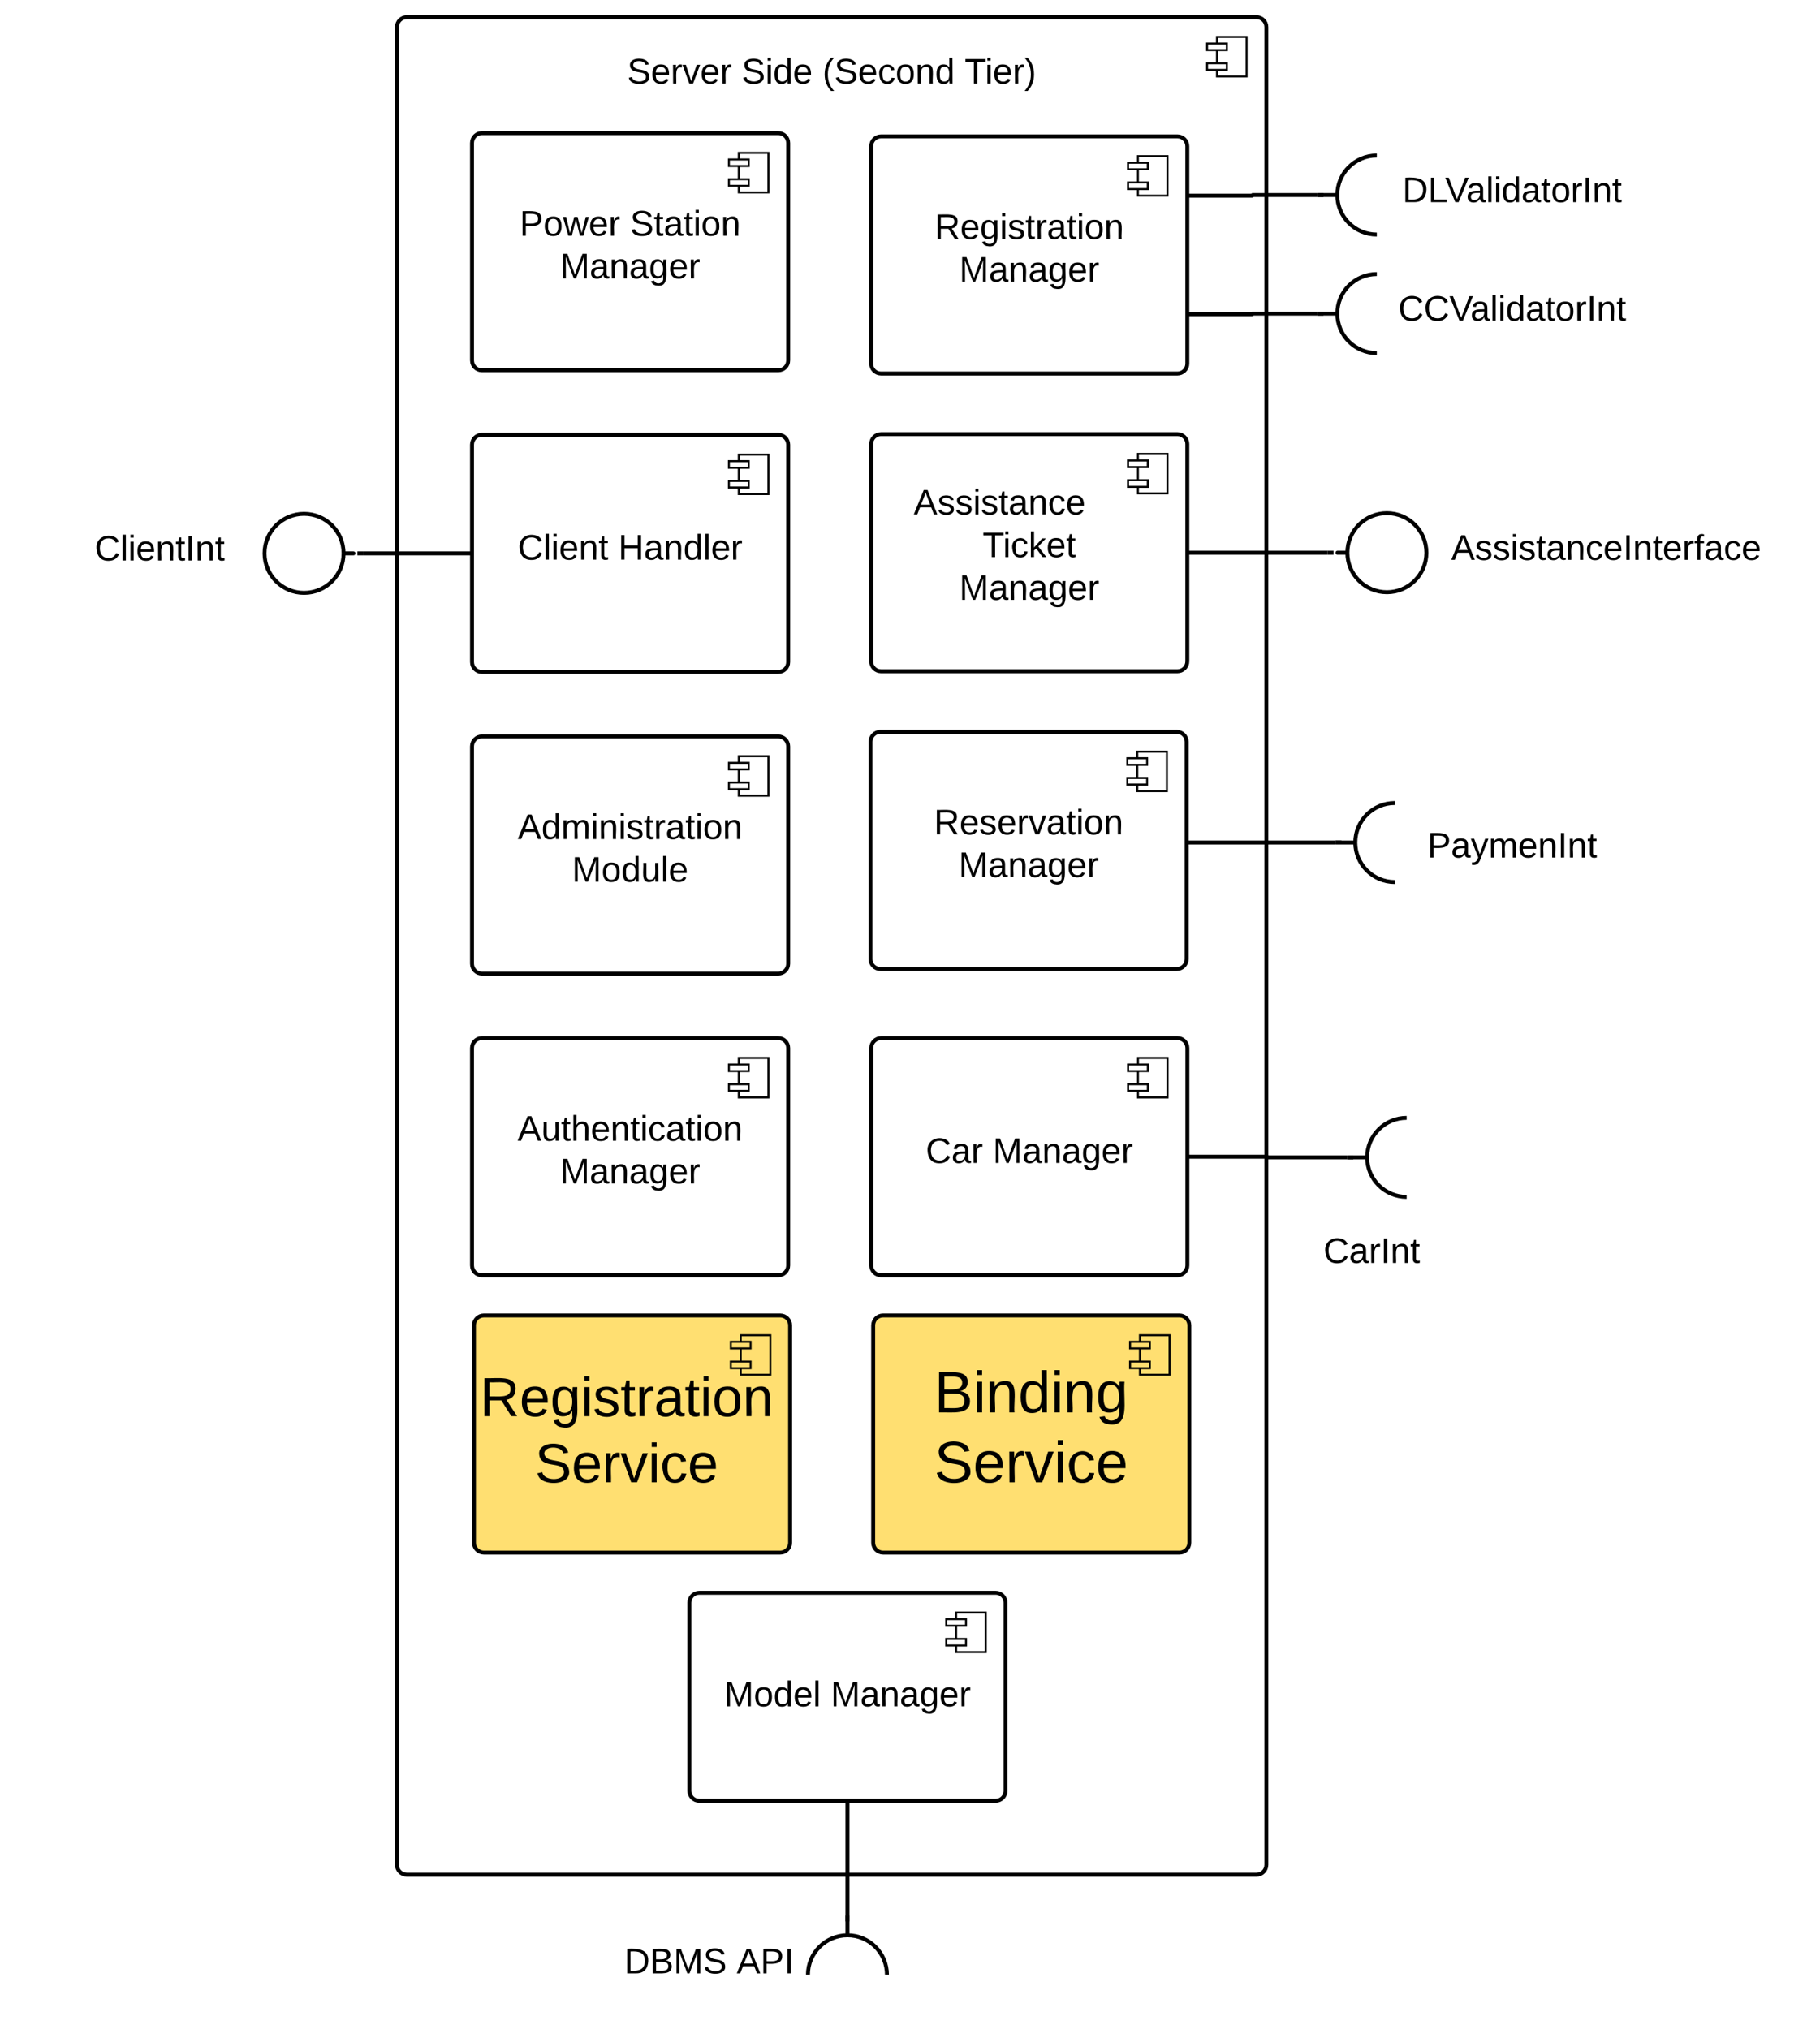 <?xml version="1.0" encoding="UTF-8" standalone="no"?>
<svg
   xmlns:dc="http://purl.org/dc/elements/1.1/"
   xmlns:cc="http://creativecommons.org/ns#"
   xmlns:rdf="http://www.w3.org/1999/02/22-rdf-syntax-ns#"
   xmlns:svg="http://www.w3.org/2000/svg"
   xmlns="http://www.w3.org/2000/svg"
   xmlns:xlink="http://www.w3.org/1999/xlink"
   xmlns:sodipodi="http://sodipodi.sourceforge.net/DTD/sodipodi-0.dtd"
   xmlns:inkscape="http://www.inkscape.org/namespaces/inkscape"
   width="921.057"
   height="1026.943"
   id="svg2"
   version="1.1"
   inkscape:version="0.91 r13725"
   sodipodi:docname="component lvl 2 - Page 1.svg">
  <rect width="100%" height="100%" fill="#808080" stroke="none"/>
  <defs
     id="defs812" />
  <sodipodi:namedview
     pagecolor="#ffffff"
     bordercolor="#666666"
     borderopacity="1"
     objecttolerance="10"
     gridtolerance="10"
     guidetolerance="10"
     inkscape:pageopacity="0"
     inkscape:pageshadow="2"
     inkscape:window-width="1920"
     inkscape:window-height="1025"
     id="namedview810"
     showgrid="false"
     fit-margin-top="0"
     fit-margin-left="0"
     fit-margin-right="0"
     fit-margin-bottom="0"
     inkscape:zoom="0.4488057"
     inkscape:cx="-36.170134"
     inkscape:cy="393.70036"
     inkscape:window-x="0"
     inkscape:window-y="27"
     inkscape:window-maximized="1"
     inkscape:current-layer="g4" />
  <g
     transform="translate(-216.129,-71.3)"
     id="g4">
    <path
       d="m 216.129,71.3 921.057,0 0,1026.943 -921.057,0 z"
       id="path6"
       inkscape:connector-curvature="0"
       style="fill:#ffffff" />
    <path
       d="m 422,80 c -2.76,0 -5,2.24 -5,5 l 0,930 c 0,2.76 2.24,5 5,5 l 430,0 c 2.76,0 5,-2.24 5,-5 l 0,-930 c 0,-2.76 -2.24,-5 -5,-5 z"
       id="path8"
       inkscape:connector-curvature="0"
       style="fill:#ffffff;stroke:#000000;stroke-width:2" />
    <path
       d="m 847,90 -15,0 0,20 15,0 z"
       id="path10"
       inkscape:connector-curvature="0"
       style="fill:#ffffff;stroke:#000000" />
    <path
       d="m 837,93.33 -10,0 0,3.34 10,0 z m 0,10 -10,0 0,3.34 10,0 z"
       id="path12"
       inkscape:connector-curvature="0"
       style="fill:#ffffff;stroke:#000000" />
    <path
       d="m 517,85 c 0,-2.76 2.24,-5 5,-5 l 230,0 c 2.76,0 5,2.24 5,5 l 0,50 c 0,2.76 -2.24,5 -5,5 l -230,0 c -2.76,0 -5,-2.24 -5,-5 z"
       id="path14"
       inkscape:connector-curvature="0"
       style="fill:none" />
    <use
       xlink:href="#a"
       transform="translate(533.525,113.6)"
       id="use16"
       x="0"
       y="0"
       width="100%"
       height="100%" />
    <use
       xlink:href="#b"
       transform="translate(591.425,113.6)"
       id="use18"
       x="0"
       y="0"
       width="100%"
       height="100%" />
    <use
       xlink:href="#c"
       transform="translate(632.375,113.6)"
       id="use20"
       x="0"
       y="0"
       width="100%"
       height="100%" />
    <use
       xlink:href="#d"
       transform="translate(704.325,113.6)"
       id="use22"
       x="0"
       y="0"
       width="100%"
       height="100%" />
    <path
       d="m 817.67,497.67 74.33,0"
       id="path24"
       inkscape:connector-curvature="0"
       style="fill:none;stroke:#000000;stroke-width:2" />
    <path
       d="m 817.67,498.67 -1,0 0,-2 1,0 z m 77.33,0 -3,0 0,-2 3,0 z"
       id="path26"
       inkscape:connector-curvature="0" />
    <path
       d="m 177,326.33 c 0,-2.76 2.24,-5 5,-5 l 230,0 c 2.76,0 5,2.24 5,5 l 0,50 c 0,2.76 -2.24,5 -5,5 l -230,0 c -2.76,0 -5,-2.24 -5,-5 z"
       id="path28"
       inkscape:connector-curvature="0"
       style="fill:none" />
    <use
       xlink:href="#e"
       transform="translate(264.075,354.933)"
       id="use30"
       x="0"
       y="0"
       width="100%"
       height="100%" />
    <path
       d="m 395,351.33 c 2.76,0 2.76,0 0,0 l -5,0 m -40,0 c 0,-11.04 8.95,-20 20,-20 11.05,0 20,8.96 20,20 0,11.05 -8.95,20 -20,20 -11.05,0 -20,-8.95 -20,-20 z"
       id="path32"
       inkscape:connector-curvature="0"
       style="fill:#ffffff;stroke:#000000;stroke-width:2" />
    <path
       d="m 762.84,681.8 c 0,-2.76 2.24,-5 5,-5 l 284.1,0 c 2.76,0 5,2.24 5,5 l 0,50 c 0,2.77 -2.24,5 -5,5 l -284.1,0 c -2.76,0 -5,-2.23 -5,-5 z"
       id="path34"
       inkscape:connector-curvature="0"
       style="fill:none" />
    <use
       xlink:href="#f"
       transform="translate(885.894,710.404)"
       id="use36"
       x="0"
       y="0"
       width="100%"
       height="100%" />
    <g
       id="g38"
       style="fill:none">
      <path
         d="m 908,657 -10,0 m 30,20 c -11.05,0 -20,-8.95 -20,-20 0,-11.05 8.95,-20 20,-20"
         id="path40"
         inkscape:connector-curvature="0"
         style="stroke:#000000;stroke-width:2" />
      <path
         d="m 928,677 c -11.05,0 -20,-8.95 -20,-20 0,-11.05 8.95,-20 20,-20 z"
         id="path42"
         inkscape:connector-curvature="0" />
    </g>
    <path
       d="m 460,596.67 c -2.76,0 -5,2.24 -5,5 l 0,110 c 0,2.76 2.24,5 5,5 l 150,0 c 2.76,0 5,-2.24 5,-5 l 0,-110 c 0,-2.76 -2.24,-5 -5,-5 z"
       id="path44"
       inkscape:connector-curvature="0"
       style="fill:#ffffff;stroke:#000000;stroke-width:2" />
    <path
       d="m 605,606.67 -15,0 0,20 15,0 z"
       id="path46"
       inkscape:connector-curvature="0"
       style="fill:#ffffff;stroke:#000000" />
    <path
       d="m 595,610 -10,0 0,3.33 10,0 z m 0,10 -10,0 0,3.33 10,0 z"
       id="path48"
       inkscape:connector-curvature="0"
       style="fill:#ffffff;stroke:#000000" />
    <use
       xlink:href="#g"
       transform="translate(478.055,648.567)"
       id="use50"
       x="0"
       y="0"
       width="100%"
       height="100%" />
    <use
       xlink:href="#h"
       transform="translate(499.555,670.167)"
       id="use52"
       x="0"
       y="0"
       width="100%"
       height="100%" />
    <path
       d="m 662,140.33 c -2.76,0 -5,2.24 -5,5 l 0,110 c 0,2.76 2.24,5 5,5 l 150,0 c 2.76,0 5,-2.24 5,-5 l 0,-110 c 0,-2.76 -2.24,-5 -5,-5 z"
       id="path54"
       inkscape:connector-curvature="0"
       style="fill:#ffffff;stroke:#000000;stroke-width:2" />
    <path
       d="m 807,150.33 -15,0 0,20 15,0 z"
       id="path56"
       inkscape:connector-curvature="0"
       style="fill:#ffffff;stroke:#000000" />
    <path
       d="m 797,153.67 -10,0 0,3.33 10,0 z m 0,10 -10,0 0,3.33 10,0 z"
       id="path58"
       inkscape:connector-curvature="0"
       style="fill:#ffffff;stroke:#000000" />
    <use
       xlink:href="#i"
       transform="translate(689.105,192.233)"
       id="use60"
       x="0"
       y="0"
       width="100%"
       height="100%" />
    <use
       xlink:href="#h"
       transform="translate(701.555,213.833)"
       id="use62"
       x="0"
       y="0"
       width="100%"
       height="100%" />
    <path
       d="m 661.67,441.67 c -2.76,0 -5,2.24 -5,5 l 0,110 c 0,2.76 2.24,5 5,5 l 150,0 c 2.76,0 5,-2.24 5,-5 l 0,-110 c 0,-2.76 -2.24,-5 -5,-5 z"
       id="path64"
       inkscape:connector-curvature="0"
       style="fill:#ffffff;stroke:#000000;stroke-width:2" />
    <path
       d="m 806.67,451.67 -15,0 0,20 15,0 z"
       id="path66"
       inkscape:connector-curvature="0"
       style="fill:#ffffff;stroke:#000000" />
    <path
       d="m 796.67,455 -10,0 0,3.33 10,0 z m 0,10 -10,0 0,3.33 10,0 z"
       id="path68"
       inkscape:connector-curvature="0"
       style="fill:#ffffff;stroke:#000000" />
    <use
       xlink:href="#j"
       transform="translate(688.747,493.567)"
       id="use70"
       x="0"
       y="0"
       width="100%"
       height="100%" />
    <use
       xlink:href="#h"
       transform="translate(701.222,515.167)"
       id="use72"
       x="0"
       y="0"
       width="100%"
       height="100%" />
    <path
       d="m 662.03,596.67 c -2.76,0 -5,2.24 -5,5 l 0,110 c 0,2.76 2.24,5 5,5 l 150,0 c 2.76,0 5,-2.24 5,-5 l 0,-110 c 0,-2.76 -2.24,-5 -5,-5 z"
       id="path74"
       inkscape:connector-curvature="0"
       style="fill:#ffffff;stroke:#000000;stroke-width:2" />
    <path
       d="m 807.03,606.67 -15,0 0,20 15,0 z"
       id="path76"
       inkscape:connector-curvature="0"
       style="fill:#ffffff;stroke:#000000" />
    <path
       d="m 797.03,610 -10,0 0,3.33 10,0 z m 0,10 -10,0 0,3.33 10,0 z"
       id="path78"
       inkscape:connector-curvature="0"
       style="fill:#ffffff;stroke:#000000" />
    <use
       xlink:href="#k"
       transform="translate(684.637,659.817)"
       id="use80"
       x="0"
       y="0"
       width="100%"
       height="100%" />
    <use
       xlink:href="#h"
       transform="translate(718.537,659.817)"
       id="use82"
       x="0"
       y="0"
       width="100%"
       height="100%" />
    <path
       d="m 460,291.33 c -2.76,0 -5,2.24 -5,5 l 0,110 c 0,2.76 2.24,5 5,5 l 150,0 c 2.76,0 5,-2.24 5,-5 l 0,-110 c 0,-2.76 -2.24,-5 -5,-5 z"
       id="path84"
       inkscape:connector-curvature="0"
       style="fill:#ffffff;stroke:#000000;stroke-width:2" />
    <path
       d="m 605,301.33 -15,0 0,20 15,0 z"
       id="path86"
       inkscape:connector-curvature="0"
       style="fill:#ffffff;stroke:#000000" />
    <path
       d="m 595,304.67 -10,0 0,3.33 10,0 z m 0,10 -10,0 0,3.33 10,0 z"
       id="path88"
       inkscape:connector-curvature="0"
       style="fill:#ffffff;stroke:#000000" />
    <use
       xlink:href="#l"
       transform="translate(478.155,354.483)"
       id="use90"
       x="0"
       y="0"
       width="100%"
       height="100%" />
    <use
       xlink:href="#m"
       transform="translate(529.005,354.483)"
       id="use92"
       x="0"
       y="0"
       width="100%"
       height="100%" />
    <path
       d="m 455,351.33 -55,0"
       id="path94"
       inkscape:connector-curvature="0"
       style="fill:none;stroke:#000000;stroke-width:2" />
    <path
       d="m 400,352.33 -3,0 0,-2 3,0 z"
       id="path96"
       inkscape:connector-curvature="0" />
    <path
       d="m 817,170.33 32.8,0 c 0.08,0 0.15,-0.07 0.15,-0.16 0,-0.1 0.08,-0.17 0.17,-0.17 l 32.8,0"
       id="path98"
       inkscape:connector-curvature="0"
       style="fill:none;stroke:#000000;stroke-width:2" />
    <path
       d="m 885.9,171 -3,0 0,-2 3,0 z"
       id="path100"
       inkscape:connector-curvature="0" />
    <path
       d="m 570,877.33 c -2.76,0 -5,2.24 -5,5 l 0,95.24 c 0,2.76 2.24,5 5,5 l 150,0 c 2.76,0 5,-2.24 5,-5 l 0,-95.24 c 0,-2.76 -2.24,-5 -5,-5 z"
       id="path102"
       inkscape:connector-curvature="0"
       style="fill:#ffffff;stroke:#000000;stroke-width:2" />
    <path
       d="m 715,887.33 -15,0 0,20 15,0 z"
       id="path104"
       inkscape:connector-curvature="0"
       style="fill:#ffffff;stroke:#000000" />
    <path
       d="m 705,890.67 -10,0 0,3.33 10,0 z m 0,10 -10,0 0,3.33 10,0 z"
       id="path106"
       inkscape:connector-curvature="0"
       style="fill:#ffffff;stroke:#000000" />
    <use
       xlink:href="#n"
       transform="translate(582.605,934.796)"
       id="use108"
       x="0"
       y="0"
       width="100%"
       height="100%" />
    <use
       xlink:href="#h"
       transform="translate(636.505,934.796)"
       id="use110"
       x="0"
       y="0"
       width="100%"
       height="100%" />
    <path
       d="m 817.03,656.67 40.32,0 c 0.1,0 0.17,0.07 0.17,0.16 0,0.1 0.07,0.17 0.16,0.17 l 40.32,0"
       id="path112"
       inkscape:connector-curvature="0"
       style="fill:none;stroke:#000000;stroke-width:2" />
    <path
       d="m 901,658 -3,0 0,-2 3,0 z"
       id="path114"
       inkscape:connector-curvature="0" />
    <path
       d="m 817,230.33 32.8,0 c 0.08,0 0.15,-0.07 0.15,-0.16 0,-0.1 0.08,-0.17 0.17,-0.17 l 32.8,0"
       id="path116"
       inkscape:connector-curvature="0"
       style="fill:none;stroke:#000000;stroke-width:2" />
    <path
       d="m 885.9,231 -3,0 0,-2 3,0 z"
       id="path118"
       inkscape:connector-curvature="0" />
    <path
       d="m 645,982.57 0,58.1"
       id="path120"
       inkscape:connector-curvature="0"
       style="fill:none;stroke:#000000;stroke-width:2" />
    <path
       d="m 646,1043.67 -2,0 0,-3 2,0 z"
       id="path122"
       inkscape:connector-curvature="0" />
    <path
       d="m 460,444 c -2.76,0 -5,2.24 -5,5 l 0,110 c 0,2.76 2.24,5 5,5 l 150,0 c 2.76,0 5,-2.24 5,-5 l 0,-110 c 0,-2.76 -2.24,-5 -5,-5 z"
       id="path124"
       inkscape:connector-curvature="0"
       style="fill:#ffffff;stroke:#000000;stroke-width:2" />
    <path
       d="m 605,454 -15,0 0,20 15,0 z"
       id="path126"
       inkscape:connector-curvature="0"
       style="fill:#ffffff;stroke:#000000" />
    <path
       d="m 595,457.33 -10,0 0,3.34 10,0 z m 0,10 -10,0 0,3.34 10,0 z"
       id="path128"
       inkscape:connector-curvature="0"
       style="fill:#ffffff;stroke:#000000" />
    <use
       xlink:href="#o"
       transform="translate(478.13,495.9)"
       id="use130"
       x="0"
       y="0"
       width="100%"
       height="100%" />
    <use
       xlink:href="#p"
       transform="translate(505.555,517.5)"
       id="use132"
       x="0"
       y="0"
       width="100%"
       height="100%" />
    <path
       d="m 455,1045.8 c 0,-2.75 2.24,-5 5,-5 l 230,0 c 2.76,0 5,2.25 5,5 l 0,40.88 c 0,2.76 -2.24,5 -5,5 l -230,0 c -2.76,0 -5,-2.24 -5,-5 z"
       id="path134"
       inkscape:connector-curvature="0"
       style="fill:none" />
    <use
       xlink:href="#q"
       transform="translate(532.05,1069.911)"
       id="use136"
       x="0"
       y="0"
       width="100%"
       height="100%" />
    <use
       xlink:href="#r"
       transform="translate(588.95,1069.911)"
       id="use138"
       x="0"
       y="0"
       width="100%"
       height="100%" />
    <g
       id="g140"
       style="fill:none">
      <path
         d="m 645,1050.67 0,-10 m -20,30 c 0,-11.05 8.95,-20 20,-20 11.05,0 20,8.95 20,20"
         id="path142"
         inkscape:connector-curvature="0"
         style="stroke:#000000;stroke-width:2" />
      <path
         d="m 625,1070.67 c 0,-11.05 8.95,-20 20,-20 11.05,0 20,8.95 20,20 z"
         id="path144"
         inkscape:connector-curvature="0" />
    </g>
    <path
       d="m 460,138.67 c -2.76,0 -5,2.24 -5,5 l 0,110 c 0,2.76 2.24,5 5,5 l 150,0 c 2.76,0 5,-2.24 5,-5 l 0,-110 c 0,-2.76 -2.24,-5 -5,-5 z"
       id="path146"
       inkscape:connector-curvature="0"
       style="fill:#ffffff;stroke:#000000;stroke-width:2" />
    <path
       d="m 605,148.67 -15,0 0,20 15,0 z"
       id="path148"
       inkscape:connector-curvature="0"
       style="fill:#ffffff;stroke:#000000" />
    <path
       d="m 595,152 -10,0 0,3.33 10,0 z m 0,10 -10,0 0,3.33 10,0 z"
       id="path150"
       inkscape:connector-curvature="0"
       style="fill:#ffffff;stroke:#000000" />
    <use
       xlink:href="#s"
       transform="translate(479.08,190.567)"
       id="use152"
       x="0"
       y="0"
       width="100%"
       height="100%" />
    <use
       xlink:href="#t"
       transform="translate(534.98,190.567)"
       id="use154"
       x="0"
       y="0"
       width="100%"
       height="100%" />
    <use
       xlink:href="#h"
       transform="translate(499.555,212.167)"
       id="use156"
       x="0"
       y="0"
       width="100%"
       height="100%" />
    <path
       d="m 833.9,145 c 0,-2.76 2.24,-5 5,-5 l 284.1,0 c 2.76,0 5,2.24 5,5 l 0,50 c 0,2.76 -2.24,5 -5,5 l -284.1,0 c -2.76,0 -5,-2.24 -5,-5 z"
       id="path158"
       inkscape:connector-curvature="0"
       style="fill:none" />
    <use
       xlink:href="#u"
       transform="translate(925.856,173.6)"
       id="use160"
       x="0"
       y="0"
       width="100%"
       height="100%" />
    <g
       id="g162"
       style="fill:none">
      <path
         d="m 892.9,170 -10,0 m 30,20 c -11.04,0 -20,-8.95 -20,-20 0,-11.05 8.96,-20 20,-20"
         id="path164"
         inkscape:connector-curvature="0"
         style="stroke:#000000;stroke-width:2" />
      <path
         d="m 912.9,190 c -11.04,0 -20,-8.95 -20,-20 0,-11.05 8.96,-20 20,-20 z"
         id="path166"
         inkscape:connector-curvature="0" />
    </g>
    <path
       d="m 833.9,205 c 0,-2.76 2.24,-5 5,-5 l 284.1,0 c 2.76,0 5,2.24 5,5 l 0,50 c 0,2.76 -2.24,5 -5,5 l -284.1,0 c -2.76,0 -5,-2.24 -5,-5 z"
       id="path168"
       inkscape:connector-curvature="0"
       style="fill:none" />
    <use
       xlink:href="#v"
       transform="translate(923.706,233.6)"
       id="use170"
       x="0"
       y="0"
       width="100%"
       height="100%" />
    <g
       id="g172"
       style="fill:none">
      <path
         d="m 892.9,230 -10,0 m 30,20 c -11.04,0 -20,-8.95 -20,-20 0,-11.05 8.96,-20 20,-20"
         id="path174"
         inkscape:connector-curvature="0"
         style="stroke:#000000;stroke-width:2" />
      <path
         d="m 912.9,250 c -11.04,0 -20,-8.95 -20,-20 0,-11.05 8.96,-20 20,-20 z"
         id="path176"
         inkscape:connector-curvature="0" />
    </g>
    <path
       d="m 833.9,476.67 c 0,-2.76 2.24,-5 5,-5 l 284.1,0 c 2.76,0 5,2.24 5,5 l 0,50 c 0,2.76 -2.24,5 -5,5 l -284.1,0 c -2.76,0 -5,-2.24 -5,-5 z"
       id="path178"
       inkscape:connector-curvature="0"
       style="fill:none" />
    <use
       xlink:href="#w"
       transform="translate(938.431,505.267)"
       id="use180"
       x="0"
       y="0"
       width="100%"
       height="100%" />
    <g
       id="g182"
       style="fill:none">
      <path
         d="m 902,497.67 -10,0 m 30,20 c -11.05,0 -20,-8.96 -20,-20 0,-11.05 8.95,-20 20,-20"
         id="path184"
         inkscape:connector-curvature="0"
         style="stroke:#000000;stroke-width:2" />
      <path
         d="m 922,517.67 c -11.05,0 -20,-8.96 -20,-20 0,-11.05 8.95,-20 20,-20 z"
         id="path186"
         inkscape:connector-curvature="0" />
    </g>
    <path
       d="m 662,291 c -2.76,0 -5,2.24 -5,5 l 0,110 c 0,2.76 2.24,5 5,5 l 150,0 c 2.76,0 5,-2.24 5,-5 l 0,-110 c 0,-2.76 -2.24,-5 -5,-5 z"
       id="path188"
       inkscape:connector-curvature="0"
       style="fill:#ffffff;stroke:#000000;stroke-width:2" />
    <path
       d="m 807,301 -15,0 0,20 15,0 z"
       id="path190"
       inkscape:connector-curvature="0"
       style="fill:#ffffff;stroke:#000000" />
    <path
       d="m 797,304.33 -10,0 0,3.34 10,0 z m 0,10 -10,0 0,3.34 10,0 z"
       id="path192"
       inkscape:connector-curvature="0"
       style="fill:#ffffff;stroke:#000000" />
    <use
       xlink:href="#x"
       transform="translate(678.53,331.65)"
       id="use194"
       x="0"
       y="0"
       width="100%"
       height="100%" />
    <use
       xlink:href="#y"
       transform="translate(713.38,353.25)"
       id="use196"
       x="0"
       y="0"
       width="100%"
       height="100%" />
    <use
       xlink:href="#z"
       transform="translate(701.555,374.85)"
       id="use198"
       x="0"
       y="0"
       width="100%"
       height="100%" />
    <path
       d="m 817,351 71,0"
       id="path200"
       inkscape:connector-curvature="0"
       style="fill:none;stroke:#000000;stroke-width:2" />
    <path
       d="m 891,352 -3,0 0,-2 3,0 z"
       id="path202"
       inkscape:connector-curvature="0" />
    <path
       d="m 909,326 c 0,-2.76 2.24,-5 5,-5 l 230,0 c 2.76,0 5,2.24 5,5 l 0,50 c 0,2.76 -2.24,5 -5,5 l -230,0 c -2.76,0 -5,-2.24 -5,-5 z"
       id="path204"
       inkscape:connector-curvature="0"
       style="fill:none" />
    <g
       id="g206">
      <use
         xlink:href="#A"
         transform="translate(950.55,354.6)"
         id="use208"
         x="0"
         y="0"
         width="100%"
         height="100%" />
    </g>
    <path
       d="m 893,351 c -2.76,0 -2.76,0 0,0 l 5,0 m 40,0 c 0,11.05 -8.95,20 -20,20 -11.05,0 -20,-8.95 -20,-20 0,-11.05 8.95,-20 20,-20 11.05,0 20,8.95 20,20 z"
       id="path210"
       inkscape:connector-curvature="0"
       style="fill:#ffffff;stroke:#000000;stroke-width:2" />
    <path
       d="m 460.98,737 c -2.76,0 -5,2.24 -5,5 l 0,110 c 0,2.76 2.24,5 5,5 l 150,0 c 2.77,0 5,-2.24 5,-5 l 0,-110 c 0,-2.76 -2.23,-5 -5,-5 z"
       id="path212"
       inkscape:connector-curvature="0"
       style="fill:#ffdf71;stroke:#000000;stroke-width:2" />
    <path
       d="m 605.98,747 -15,0 0,20 15,0 z"
       id="path214"
       inkscape:connector-curvature="0"
       style="fill:#ffdf71;stroke:#000000" />
    <path
       d="m 595.98,750.33 -10,0 0,3.34 10,0 z m 0,10 -10,0 0,3.34 10,0 z"
       id="path216"
       inkscape:connector-curvature="0"
       style="fill:#ffdf71;stroke:#000000" />
    <g
       id="g218"
       transform="matrix(1.55,0,0,1.55,-297.543,-434.83)">
      <use
         xlink:href="#B"
         transform="translate(488.089,788.9)"
         id="use220"
         x="0"
         y="0"
         width="100%"
         height="100%" />
      <use
         xlink:href="#C"
         transform="translate(506.039,810.5)"
         id="use222"
         x="0"
         y="0"
         width="100%"
         height="100%" />
    </g>
    <path
       d="m 663.02,737 c -2.77,0 -5,2.24 -5,5 l 0,110 c 0,2.76 2.23,5 5,5 l 150,0 c 2.76,0 5,-2.24 5,-5 l 0,-110 c 0,-2.76 -2.24,-5 -5,-5 z"
       id="path224"
       inkscape:connector-curvature="0"
       style="fill:#ffdf71;stroke:#000000;stroke-width:2" />
    <path
       d="m 808.02,747 -15,0 0,20 15,0 z"
       id="path226"
       inkscape:connector-curvature="0"
       style="fill:#ffdf71;stroke:#000000" />
    <path
       d="m 798.02,750.33 -10,0 0,3.34 10,0 z m 0,10 -10,0 0,3.34 10,0 z"
       id="path228"
       inkscape:connector-curvature="0"
       style="fill:#ffdf71;stroke:#000000" />
    <g
       id="g230"
       transform="matrix(1.639,0,0,1.639,-471.631,-506.944)">
      <use
         xlink:href="#D"
         transform="translate(708.071,788.9)"
         id="use232"
         x="0"
         y="0"
         width="100%"
         height="100%" />
      <use
         xlink:href="#E"
         transform="translate(708.071,810.5)"
         id="use234"
         x="0"
         y="0"
         width="100%"
         height="100%" />
    </g>
    <defs
       id="defs236">
      <path
         d="m 185,-189 c -5,-48 -123,-54 -124,2 14,75 158,14 163,119 C 227,10 103,19 49,-13 32,-23 21,-39 16,-59 l 33,-7 c 5,56 141,63 141,-1 0,-78 -155,-14 -162,-118 -5,-82 145,-84 179,-34 5,7 8,16 11,25"
         id="F"
         inkscape:connector-curvature="0" />
      <path
         d="m 100,-194 c 63,0 86,42 84,106 l -135,0 c 0,40 14,67 53,68 26,1 43,-12 49,-29 l 28,8 C 168,-13 142,4 102,4 44,4 14,-33 15,-96 c 1,-61 26,-98 85,-98 z m 52,81 c 6,-60 -76,-77 -97,-28 -3,7 -6,17 -6,28 l 103,0"
         id="G"
         inkscape:connector-curvature="0" />
      <path
         d="M 114,-163 C 36,-179 61,-72 57,0 l -32,0 -1,-190 30,0 c 1,12 -1,29 2,39 6,-27 23,-49 58,-41 l 0,29"
         id="H"
         inkscape:connector-curvature="0" />
      <path
         d="M 108,0 70,0 1,-190 l 34,0 54,165 56,-165 34,0"
         id="I"
         inkscape:connector-curvature="0" />
      <g
         id="a">
        <use
           transform="scale(0.05,0.05)"
           xlink:href="#F"
           id="use243"
           x="0"
           y="0"
           width="100%"
           height="100%" />
        <use
           transform="matrix(0.05,0,0,0.05,12,0)"
           xlink:href="#G"
           id="use245"
           x="0"
           y="0"
           width="100%"
           height="100%" />
        <use
           transform="matrix(0.05,0,0,0.05,22,0)"
           xlink:href="#H"
           id="use247"
           x="0"
           y="0"
           width="100%"
           height="100%" />
        <use
           transform="matrix(0.05,0,0,0.05,27.95,0)"
           xlink:href="#I"
           id="use249"
           x="0"
           y="0"
           width="100%"
           height="100%" />
        <use
           transform="matrix(0.05,0,0,0.05,36.95,0)"
           xlink:href="#G"
           id="use251"
           x="0"
           y="0"
           width="100%"
           height="100%" />
        <use
           transform="matrix(0.05,0,0,0.05,46.95,0)"
           xlink:href="#H"
           id="use253"
           x="0"
           y="0"
           width="100%"
           height="100%" />
      </g>
      <path
         d="m 24,-231 0,-30 32,0 0,30 -32,0 z m 0,231 0,-190 32,0 0,190 -32,0"
         id="J"
         inkscape:connector-curvature="0" />
      <path
         d="m 85,-194 c 31,0 48,13 60,33 l -1,-100 32,0 1,261 -30,0 c -2,-10 0,-23 -3,-31 C 134,-8 116,4 85,4 32,4 16,-35 15,-94 c 0,-66 23,-100 70,-100 z m 9,24 c -40,0 -46,34 -46,75 0,40 6,74 45,74 42,0 51,-32 51,-76 0,-42 -9,-74 -50,-73"
         id="K"
         inkscape:connector-curvature="0" />
      <g
         id="b">
        <use
           transform="scale(0.05,0.05)"
           xlink:href="#F"
           id="use258"
           x="0"
           y="0"
           width="100%"
           height="100%" />
        <use
           transform="matrix(0.05,0,0,0.05,12,0)"
           xlink:href="#J"
           id="use260"
           x="0"
           y="0"
           width="100%"
           height="100%" />
        <use
           transform="matrix(0.05,0,0,0.05,15.95,0)"
           xlink:href="#K"
           id="use262"
           x="0"
           y="0"
           width="100%"
           height="100%" />
        <use
           transform="matrix(0.05,0,0,0.05,25.95,0)"
           xlink:href="#G"
           id="use264"
           x="0"
           y="0"
           width="100%"
           height="100%" />
      </g>
      <path
         d="M 87,75 C 49,33 22,-17 22,-94 c 0,-76 28,-126 65,-167 l 31,0 c -38,41 -64,92 -64,168 0,76 26,127 64,168 l -31,0"
         id="L"
         inkscape:connector-curvature="0" />
      <path
         d="m 96,-169 c -40,0 -48,33 -48,73 0,40 9,75 48,75 24,0 41,-14 43,-38 l 32,2 C 165,-20 140,4 97,4 38,4 21,-37 15,-95 c -10,-93 101,-131 147,-64 4,7 5,14 7,22 l -32,3 c -4,-21 -16,-35 -41,-35"
         id="M"
         inkscape:connector-curvature="0" />
      <path
         d="m 100,-194 c 62,-1 85,37 85,99 1,63 -27,99 -86,99 -59,0 -83,-39 -84,-99 0,-66 28,-99 85,-99 z m -1,174 c 44,1 53,-31 53,-75 0,-43 -8,-75 -51,-75 -43,0 -53,32 -53,75 0,43 10,74 51,75"
         id="N"
         inkscape:connector-curvature="0" />
      <path
         d="m 117,-194 c 89,-4 53,116 60,194 l -32,0 0,-121 c 0,-31 -8,-49 -39,-48 -72,2 -44,102 -49,169 l -32,0 -1,-190 30,0 c 1,10 -1,24 2,32 11,-22 29,-35 61,-36"
         id="O"
         inkscape:connector-curvature="0" />
      <g
         id="c">
        <use
           transform="scale(0.05,0.05)"
           xlink:href="#L"
           id="use271"
           x="0"
           y="0"
           width="100%"
           height="100%" />
        <use
           transform="matrix(0.05,0,0,0.05,5.95,0)"
           xlink:href="#F"
           id="use273"
           x="0"
           y="0"
           width="100%"
           height="100%" />
        <use
           transform="matrix(0.05,0,0,0.05,17.95,0)"
           xlink:href="#G"
           id="use275"
           x="0"
           y="0"
           width="100%"
           height="100%" />
        <use
           transform="matrix(0.05,0,0,0.05,27.95,0)"
           xlink:href="#M"
           id="use277"
           x="0"
           y="0"
           width="100%"
           height="100%" />
        <use
           transform="matrix(0.05,0,0,0.05,36.95,0)"
           xlink:href="#N"
           id="use279"
           x="0"
           y="0"
           width="100%"
           height="100%" />
        <use
           transform="matrix(0.05,0,0,0.05,46.95,0)"
           xlink:href="#O"
           id="use281"
           x="0"
           y="0"
           width="100%"
           height="100%" />
        <use
           transform="matrix(0.05,0,0,0.05,56.95,0)"
           xlink:href="#K"
           id="use283"
           x="0"
           y="0"
           width="100%"
           height="100%" />
      </g>
      <path
         d="m 127,-220 0,220 -34,0 0,-220 -85,0 0,-28 204,0 0,28 -85,0"
         id="P"
         inkscape:connector-curvature="0" />
      <path
         d="m 33,-261 c 38,41 65,92 65,168 C 98,-17 71,34 33,75 L 2,75 C 39,34 66,-17 66,-93 66,-169 39,-220 2,-261 l 31,0"
         id="Q"
         inkscape:connector-curvature="0" />
      <g
         id="d">
        <use
           transform="scale(0.05,0.05)"
           xlink:href="#P"
           id="use288"
           x="0"
           y="0"
           width="100%"
           height="100%" />
        <use
           transform="matrix(0.05,0,0,0.05,10.3,0)"
           xlink:href="#J"
           id="use290"
           x="0"
           y="0"
           width="100%"
           height="100%" />
        <use
           transform="matrix(0.05,0,0,0.05,14.25,0)"
           xlink:href="#G"
           id="use292"
           x="0"
           y="0"
           width="100%"
           height="100%" />
        <use
           transform="matrix(0.05,0,0,0.05,24.25,0)"
           xlink:href="#H"
           id="use294"
           x="0"
           y="0"
           width="100%"
           height="100%" />
        <use
           transform="matrix(0.05,0,0,0.05,30.2,0)"
           xlink:href="#Q"
           id="use296"
           x="0"
           y="0"
           width="100%"
           height="100%" />
      </g>
      <path
         d="m 212,-179 c -10,-28 -35,-45 -73,-45 -59,0 -87,40 -87,99 0,60 29,101 89,101 43,0 62,-24 78,-52 l 27,14 C 228,-24 195,4 139,4 59,4 22,-46 18,-125 c -6,-104 99,-153 187,-111 19,9 31,26 39,46"
         id="R"
         inkscape:connector-curvature="0" />
      <path
         d="m 24,0 0,-261 32,0 0,261 -32,0"
         id="S"
         inkscape:connector-curvature="0" />
      <path
         d="m 59,-47 c -2,24 18,29 38,22 l 0,24 C 64,9 27,4 27,-40 l 0,-127 -22,0 0,-23 24,0 9,-43 21,0 0,43 35,0 0,23 -35,0 0,120"
         id="T"
         inkscape:connector-curvature="0" />
      <path
         d="m 33,0 0,-248 34,0 0,248 -34,0"
         id="U"
         inkscape:connector-curvature="0" />
      <g
         id="e">
        <use
           transform="scale(0.05,0.05)"
           xlink:href="#R"
           id="use303"
           x="0"
           y="0"
           width="100%"
           height="100%" />
        <use
           transform="matrix(0.05,0,0,0.05,12.95,0)"
           xlink:href="#S"
           id="use305"
           x="0"
           y="0"
           width="100%"
           height="100%" />
        <use
           transform="matrix(0.05,0,0,0.05,16.9,0)"
           xlink:href="#J"
           id="use307"
           x="0"
           y="0"
           width="100%"
           height="100%" />
        <use
           transform="matrix(0.05,0,0,0.05,20.85,0)"
           xlink:href="#G"
           id="use309"
           x="0"
           y="0"
           width="100%"
           height="100%" />
        <use
           transform="matrix(0.05,0,0,0.05,30.85,0)"
           xlink:href="#O"
           id="use311"
           x="0"
           y="0"
           width="100%"
           height="100%" />
        <use
           transform="matrix(0.05,0,0,0.05,40.85,0)"
           xlink:href="#T"
           id="use313"
           x="0"
           y="0"
           width="100%"
           height="100%" />
        <use
           transform="matrix(0.05,0,0,0.05,45.85,0)"
           xlink:href="#U"
           id="use315"
           x="0"
           y="0"
           width="100%"
           height="100%" />
        <use
           transform="matrix(0.05,0,0,0.05,50.85,0)"
           xlink:href="#O"
           id="use317"
           x="0"
           y="0"
           width="100%"
           height="100%" />
        <use
           transform="matrix(0.05,0,0,0.05,60.85,0)"
           xlink:href="#T"
           id="use319"
           x="0"
           y="0"
           width="100%"
           height="100%" />
      </g>
      <path
         d="M 141,-36 C 126,-15 110,5 73,4 37,3 15,-17 15,-53 c -1,-64 63,-63 125,-63 3,-35 -9,-54 -41,-54 -24,1 -41,7 -42,31 l -33,-3 c 5,-37 33,-52 76,-52 45,0 72,20 72,64 l 0,82 c -1,20 7,32 28,27 l 0,20 C 169,8 139,-3 141,-36 Z M 48,-53 c 0,20 12,33 32,33 41,-3 63,-29 60,-74 -43,2 -92,-5 -92,41"
         id="V"
         inkscape:connector-curvature="0" />
      <g
         id="f">
        <use
           transform="scale(0.05,0.05)"
           xlink:href="#R"
           id="use323"
           x="0"
           y="0"
           width="100%"
           height="100%" />
        <use
           transform="matrix(0.05,0,0,0.05,12.95,0)"
           xlink:href="#V"
           id="use325"
           x="0"
           y="0"
           width="100%"
           height="100%" />
        <use
           transform="matrix(0.05,0,0,0.05,22.95,0)"
           xlink:href="#H"
           id="use327"
           x="0"
           y="0"
           width="100%"
           height="100%" />
        <use
           transform="matrix(0.05,0,0,0.05,28.9,0)"
           xlink:href="#U"
           id="use329"
           x="0"
           y="0"
           width="100%"
           height="100%" />
        <use
           transform="matrix(0.05,0,0,0.05,33.9,0)"
           xlink:href="#O"
           id="use331"
           x="0"
           y="0"
           width="100%"
           height="100%" />
        <use
           transform="matrix(0.05,0,0,0.05,43.9,0)"
           xlink:href="#T"
           id="use333"
           x="0"
           y="0"
           width="100%"
           height="100%" />
      </g>
      <path
         d="M 205,0 177,-72 64,-72 36,0 1,0 l 101,-248 38,0 99,248 -34,0 z m -38,-99 -47,-123 c -12,45 -31,82 -46,123 l 93,0"
         id="W"
         inkscape:connector-curvature="0" />
      <path
         d="M 84,4 C -5,8 30,-112 23,-190 l 32,0 0,120 c 0,31 7,50 39,49 72,-2 45,-101 50,-169 l 31,0 1,190 -30,0 c -1,-10 1,-25 -2,-33 -11,22 -28,36 -60,37"
         id="X"
         inkscape:connector-curvature="0" />
      <path
         d="M 106,-169 C 34,-169 62,-67 57,0 l -32,0 0,-261 32,0 -1,103 c 12,-21 28,-36 61,-36 89,0 53,116 60,194 l -32,0 0,-121 c 2,-32 -8,-49 -39,-48"
         id="Y"
         inkscape:connector-curvature="0" />
      <g
         id="g">
        <use
           transform="scale(0.05,0.05)"
           xlink:href="#W"
           id="use339"
           x="0"
           y="0"
           width="100%"
           height="100%" />
        <use
           transform="matrix(0.05,0,0,0.05,12,0)"
           xlink:href="#X"
           id="use341"
           x="0"
           y="0"
           width="100%"
           height="100%" />
        <use
           transform="matrix(0.05,0,0,0.05,22,0)"
           xlink:href="#T"
           id="use343"
           x="0"
           y="0"
           width="100%"
           height="100%" />
        <use
           transform="matrix(0.05,0,0,0.05,27,0)"
           xlink:href="#Y"
           id="use345"
           x="0"
           y="0"
           width="100%"
           height="100%" />
        <use
           transform="matrix(0.05,0,0,0.05,37,0)"
           xlink:href="#G"
           id="use347"
           x="0"
           y="0"
           width="100%"
           height="100%" />
        <use
           transform="matrix(0.05,0,0,0.05,47,0)"
           xlink:href="#O"
           id="use349"
           x="0"
           y="0"
           width="100%"
           height="100%" />
        <use
           transform="matrix(0.05,0,0,0.05,57,0)"
           xlink:href="#T"
           id="use351"
           x="0"
           y="0"
           width="100%"
           height="100%" />
        <use
           transform="matrix(0.05,0,0,0.05,62,0)"
           xlink:href="#J"
           id="use353"
           x="0"
           y="0"
           width="100%"
           height="100%" />
        <use
           transform="matrix(0.05,0,0,0.05,65.95,0)"
           xlink:href="#M"
           id="use355"
           x="0"
           y="0"
           width="100%"
           height="100%" />
        <use
           transform="matrix(0.05,0,0,0.05,74.95,0)"
           xlink:href="#V"
           id="use357"
           x="0"
           y="0"
           width="100%"
           height="100%" />
        <use
           transform="matrix(0.05,0,0,0.05,84.95,0)"
           xlink:href="#T"
           id="use359"
           x="0"
           y="0"
           width="100%"
           height="100%" />
        <use
           transform="matrix(0.05,0,0,0.05,89.95,0)"
           xlink:href="#J"
           id="use361"
           x="0"
           y="0"
           width="100%"
           height="100%" />
        <use
           transform="matrix(0.05,0,0,0.05,93.9,0)"
           xlink:href="#N"
           id="use363"
           x="0"
           y="0"
           width="100%"
           height="100%" />
        <use
           transform="matrix(0.05,0,0,0.05,103.9,0)"
           xlink:href="#O"
           id="use365"
           x="0"
           y="0"
           width="100%"
           height="100%" />
      </g>
      <path
         d="m 240,0 2,-218 C 219,-142 188,-73 162,0 L 139,0 58,-218 59,0 30,0 l 0,-248 44,0 77,211 c 21,-75 51,-140 76,-211 l 43,0 0,248 -30,0"
         id="Z"
         inkscape:connector-curvature="0" />
      <path
         d="M 177,-190 C 167,-65 218,103 67,71 44,65 29,51 23,28 l 32,-5 c 15,47 100,32 89,-28 l 0,-30 C 133,-14 115,1 83,1 29,1 15,-40 15,-95 c 0,-56 16,-97 71,-98 29,-1 48,16 59,35 1,-10 0,-23 2,-32 l 30,0 z M 94,-22 c 36,0 50,-32 50,-73 0,-42 -14,-75 -50,-75 -39,0 -46,34 -46,75 0,41 6,73 46,73"
         id="aa"
         inkscape:connector-curvature="0" />
      <g
         id="h">
        <use
           transform="scale(0.05,0.05)"
           xlink:href="#Z"
           id="use370"
           x="0"
           y="0"
           width="100%"
           height="100%" />
        <use
           transform="matrix(0.05,0,0,0.05,14.95,0)"
           xlink:href="#V"
           id="use372"
           x="0"
           y="0"
           width="100%"
           height="100%" />
        <use
           transform="matrix(0.05,0,0,0.05,24.95,0)"
           xlink:href="#O"
           id="use374"
           x="0"
           y="0"
           width="100%"
           height="100%" />
        <use
           transform="matrix(0.05,0,0,0.05,34.95,0)"
           xlink:href="#V"
           id="use376"
           x="0"
           y="0"
           width="100%"
           height="100%" />
        <use
           transform="matrix(0.05,0,0,0.05,44.95,0)"
           xlink:href="#aa"
           id="use378"
           x="0"
           y="0"
           width="100%"
           height="100%" />
        <use
           transform="matrix(0.05,0,0,0.05,54.95,0)"
           xlink:href="#G"
           id="use380"
           x="0"
           y="0"
           width="100%"
           height="100%" />
        <use
           transform="matrix(0.05,0,0,0.05,64.95,0)"
           xlink:href="#H"
           id="use382"
           x="0"
           y="0"
           width="100%"
           height="100%" />
      </g>
      <path
         d="m 233,-177 c -1,41 -23,64 -60,70 l 70,107 -38,0 -65,-103 -77,0 0,103 -33,0 0,-248 c 88,3 205,-21 203,71 z m -170,48 c 60,-2 137,13 137,-47 0,-61 -80,-42 -137,-45 l 0,92"
         id="ab"
         inkscape:connector-curvature="0" />
      <path
         d="m 135,-143 c -3,-34 -86,-38 -87,0 15,53 115,12 119,90 4,78 -150,74 -157,8 l 28,-5 c 4,36 97,45 98,0 -10,-56 -113,-15 -118,-90 -4,-57 82,-63 122,-42 12,7 21,19 24,35"
         id="ac"
         inkscape:connector-curvature="0" />
      <g
         id="i">
        <use
           transform="scale(0.05,0.05)"
           xlink:href="#ab"
           id="use387"
           x="0"
           y="0"
           width="100%"
           height="100%" />
        <use
           transform="matrix(0.05,0,0,0.05,12.95,0)"
           xlink:href="#G"
           id="use389"
           x="0"
           y="0"
           width="100%"
           height="100%" />
        <use
           transform="matrix(0.05,0,0,0.05,22.95,0)"
           xlink:href="#aa"
           id="use391"
           x="0"
           y="0"
           width="100%"
           height="100%" />
        <use
           transform="matrix(0.05,0,0,0.05,32.95,0)"
           xlink:href="#J"
           id="use393"
           x="0"
           y="0"
           width="100%"
           height="100%" />
        <use
           transform="matrix(0.05,0,0,0.05,36.9,0)"
           xlink:href="#ac"
           id="use395"
           x="0"
           y="0"
           width="100%"
           height="100%" />
        <use
           transform="matrix(0.05,0,0,0.05,45.9,0)"
           xlink:href="#T"
           id="use397"
           x="0"
           y="0"
           width="100%"
           height="100%" />
        <use
           transform="matrix(0.05,0,0,0.05,50.9,0)"
           xlink:href="#H"
           id="use399"
           x="0"
           y="0"
           width="100%"
           height="100%" />
        <use
           transform="matrix(0.05,0,0,0.05,56.85,0)"
           xlink:href="#V"
           id="use401"
           x="0"
           y="0"
           width="100%"
           height="100%" />
        <use
           transform="matrix(0.05,0,0,0.05,66.85,0)"
           xlink:href="#T"
           id="use403"
           x="0"
           y="0"
           width="100%"
           height="100%" />
        <use
           transform="matrix(0.05,0,0,0.05,71.85,0)"
           xlink:href="#J"
           id="use405"
           x="0"
           y="0"
           width="100%"
           height="100%" />
        <use
           transform="matrix(0.05,0,0,0.05,75.8,0)"
           xlink:href="#N"
           id="use407"
           x="0"
           y="0"
           width="100%"
           height="100%" />
        <use
           transform="matrix(0.05,0,0,0.05,85.8,0)"
           xlink:href="#O"
           id="use409"
           x="0"
           y="0"
           width="100%"
           height="100%" />
      </g>
      <g
         id="j">
        <use
           transform="scale(0.05,0.05)"
           xlink:href="#ab"
           id="use412"
           x="0"
           y="0"
           width="100%"
           height="100%" />
        <use
           transform="matrix(0.05,0,0,0.05,12.95,0)"
           xlink:href="#G"
           id="use414"
           x="0"
           y="0"
           width="100%"
           height="100%" />
        <use
           transform="matrix(0.05,0,0,0.05,22.95,0)"
           xlink:href="#ac"
           id="use416"
           x="0"
           y="0"
           width="100%"
           height="100%" />
        <use
           transform="matrix(0.05,0,0,0.05,31.95,0)"
           xlink:href="#G"
           id="use418"
           x="0"
           y="0"
           width="100%"
           height="100%" />
        <use
           transform="matrix(0.05,0,0,0.05,41.95,0)"
           xlink:href="#H"
           id="use420"
           x="0"
           y="0"
           width="100%"
           height="100%" />
        <use
           transform="matrix(0.05,0,0,0.05,47.9,0)"
           xlink:href="#I"
           id="use422"
           x="0"
           y="0"
           width="100%"
           height="100%" />
        <use
           transform="matrix(0.05,0,0,0.05,56.9,0)"
           xlink:href="#V"
           id="use424"
           x="0"
           y="0"
           width="100%"
           height="100%" />
        <use
           transform="matrix(0.05,0,0,0.05,66.9,0)"
           xlink:href="#T"
           id="use426"
           x="0"
           y="0"
           width="100%"
           height="100%" />
        <use
           transform="matrix(0.05,0,0,0.05,71.9,0)"
           xlink:href="#J"
           id="use428"
           x="0"
           y="0"
           width="100%"
           height="100%" />
        <use
           transform="matrix(0.05,0,0,0.05,75.85,0)"
           xlink:href="#N"
           id="use430"
           x="0"
           y="0"
           width="100%"
           height="100%" />
        <use
           transform="matrix(0.05,0,0,0.05,85.85,0)"
           xlink:href="#O"
           id="use432"
           x="0"
           y="0"
           width="100%"
           height="100%" />
      </g>
      <g
         id="k">
        <use
           transform="scale(0.05,0.05)"
           xlink:href="#R"
           id="use435"
           x="0"
           y="0"
           width="100%"
           height="100%" />
        <use
           transform="matrix(0.05,0,0,0.05,12.95,0)"
           xlink:href="#V"
           id="use437"
           x="0"
           y="0"
           width="100%"
           height="100%" />
        <use
           transform="matrix(0.05,0,0,0.05,22.95,0)"
           xlink:href="#H"
           id="use439"
           x="0"
           y="0"
           width="100%"
           height="100%" />
      </g>
      <g
         id="l">
        <use
           transform="scale(0.05,0.05)"
           xlink:href="#R"
           id="use442"
           x="0"
           y="0"
           width="100%"
           height="100%" />
        <use
           transform="matrix(0.05,0,0,0.05,12.95,0)"
           xlink:href="#S"
           id="use444"
           x="0"
           y="0"
           width="100%"
           height="100%" />
        <use
           transform="matrix(0.05,0,0,0.05,16.9,0)"
           xlink:href="#J"
           id="use446"
           x="0"
           y="0"
           width="100%"
           height="100%" />
        <use
           transform="matrix(0.05,0,0,0.05,20.85,0)"
           xlink:href="#G"
           id="use448"
           x="0"
           y="0"
           width="100%"
           height="100%" />
        <use
           transform="matrix(0.05,0,0,0.05,30.85,0)"
           xlink:href="#O"
           id="use450"
           x="0"
           y="0"
           width="100%"
           height="100%" />
        <use
           transform="matrix(0.05,0,0,0.05,40.85,0)"
           xlink:href="#T"
           id="use452"
           x="0"
           y="0"
           width="100%"
           height="100%" />
      </g>
      <path
         d="m 197,0 0,-115 -134,0 0,115 -33,0 0,-248 33,0 0,105 134,0 0,-105 34,0 0,248 -34,0"
         id="ad"
         inkscape:connector-curvature="0" />
      <g
         id="m">
        <use
           transform="scale(0.05,0.05)"
           xlink:href="#ad"
           id="use456"
           x="0"
           y="0"
           width="100%"
           height="100%" />
        <use
           transform="matrix(0.05,0,0,0.05,12.95,0)"
           xlink:href="#V"
           id="use458"
           x="0"
           y="0"
           width="100%"
           height="100%" />
        <use
           transform="matrix(0.05,0,0,0.05,22.95,0)"
           xlink:href="#O"
           id="use460"
           x="0"
           y="0"
           width="100%"
           height="100%" />
        <use
           transform="matrix(0.05,0,0,0.05,32.95,0)"
           xlink:href="#K"
           id="use462"
           x="0"
           y="0"
           width="100%"
           height="100%" />
        <use
           transform="matrix(0.05,0,0,0.05,42.95,0)"
           xlink:href="#S"
           id="use464"
           x="0"
           y="0"
           width="100%"
           height="100%" />
        <use
           transform="matrix(0.05,0,0,0.05,46.9,0)"
           xlink:href="#G"
           id="use466"
           x="0"
           y="0"
           width="100%"
           height="100%" />
        <use
           transform="matrix(0.05,0,0,0.05,56.9,0)"
           xlink:href="#H"
           id="use468"
           x="0"
           y="0"
           width="100%"
           height="100%" />
      </g>
      <g
         id="n">
        <use
           transform="scale(0.05,0.05)"
           xlink:href="#Z"
           id="use471"
           x="0"
           y="0"
           width="100%"
           height="100%" />
        <use
           transform="matrix(0.05,0,0,0.05,14.95,0)"
           xlink:href="#N"
           id="use473"
           x="0"
           y="0"
           width="100%"
           height="100%" />
        <use
           transform="matrix(0.05,0,0,0.05,24.95,0)"
           xlink:href="#K"
           id="use475"
           x="0"
           y="0"
           width="100%"
           height="100%" />
        <use
           transform="matrix(0.05,0,0,0.05,34.95,0)"
           xlink:href="#G"
           id="use477"
           x="0"
           y="0"
           width="100%"
           height="100%" />
        <use
           transform="matrix(0.05,0,0,0.05,44.95,0)"
           xlink:href="#S"
           id="use479"
           x="0"
           y="0"
           width="100%"
           height="100%" />
      </g>
      <path
         d="m 210,-169 c -67,3 -38,105 -44,169 l -31,0 0,-121 c 0,-29 -5,-50 -35,-48 -66,4 -38,104 -44,169 l -31,0 -1,-190 30,0 c 1,10 -1,24 2,32 10,-44 99,-50 107,0 11,-21 27,-35 58,-36 85,-2 47,119 55,194 l -31,0 0,-121 c 0,-29 -5,-49 -35,-48"
         id="ae"
         inkscape:connector-curvature="0" />
      <g
         id="o">
        <use
           transform="scale(0.05,0.05)"
           xlink:href="#W"
           id="use483"
           x="0"
           y="0"
           width="100%"
           height="100%" />
        <use
           transform="matrix(0.05,0,0,0.05,12,0)"
           xlink:href="#K"
           id="use485"
           x="0"
           y="0"
           width="100%"
           height="100%" />
        <use
           transform="matrix(0.05,0,0,0.05,22,0)"
           xlink:href="#ae"
           id="use487"
           x="0"
           y="0"
           width="100%"
           height="100%" />
        <use
           transform="matrix(0.05,0,0,0.05,36.95,0)"
           xlink:href="#J"
           id="use489"
           x="0"
           y="0"
           width="100%"
           height="100%" />
        <use
           transform="matrix(0.05,0,0,0.05,40.9,0)"
           xlink:href="#O"
           id="use491"
           x="0"
           y="0"
           width="100%"
           height="100%" />
        <use
           transform="matrix(0.05,0,0,0.05,50.9,0)"
           xlink:href="#J"
           id="use493"
           x="0"
           y="0"
           width="100%"
           height="100%" />
        <use
           transform="matrix(0.05,0,0,0.05,54.85,0)"
           xlink:href="#ac"
           id="use495"
           x="0"
           y="0"
           width="100%"
           height="100%" />
        <use
           transform="matrix(0.05,0,0,0.05,63.85,0)"
           xlink:href="#T"
           id="use497"
           x="0"
           y="0"
           width="100%"
           height="100%" />
        <use
           transform="matrix(0.05,0,0,0.05,68.85,0)"
           xlink:href="#H"
           id="use499"
           x="0"
           y="0"
           width="100%"
           height="100%" />
        <use
           transform="matrix(0.05,0,0,0.05,74.8,0)"
           xlink:href="#V"
           id="use501"
           x="0"
           y="0"
           width="100%"
           height="100%" />
        <use
           transform="matrix(0.05,0,0,0.05,84.8,0)"
           xlink:href="#T"
           id="use503"
           x="0"
           y="0"
           width="100%"
           height="100%" />
        <use
           transform="matrix(0.05,0,0,0.05,89.8,0)"
           xlink:href="#J"
           id="use505"
           x="0"
           y="0"
           width="100%"
           height="100%" />
        <use
           transform="matrix(0.05,0,0,0.05,93.75,0)"
           xlink:href="#N"
           id="use507"
           x="0"
           y="0"
           width="100%"
           height="100%" />
        <use
           transform="matrix(0.05,0,0,0.05,103.75,0)"
           xlink:href="#O"
           id="use509"
           x="0"
           y="0"
           width="100%"
           height="100%" />
      </g>
      <g
         id="p">
        <use
           transform="scale(0.05,0.05)"
           xlink:href="#Z"
           id="use512"
           x="0"
           y="0"
           width="100%"
           height="100%" />
        <use
           transform="matrix(0.05,0,0,0.05,14.95,0)"
           xlink:href="#N"
           id="use514"
           x="0"
           y="0"
           width="100%"
           height="100%" />
        <use
           transform="matrix(0.05,0,0,0.05,24.95,0)"
           xlink:href="#K"
           id="use516"
           x="0"
           y="0"
           width="100%"
           height="100%" />
        <use
           transform="matrix(0.05,0,0,0.05,34.95,0)"
           xlink:href="#X"
           id="use518"
           x="0"
           y="0"
           width="100%"
           height="100%" />
        <use
           transform="matrix(0.05,0,0,0.05,44.95,0)"
           xlink:href="#S"
           id="use520"
           x="0"
           y="0"
           width="100%"
           height="100%" />
        <use
           transform="matrix(0.05,0,0,0.05,48.9,0)"
           xlink:href="#G"
           id="use522"
           x="0"
           y="0"
           width="100%"
           height="100%" />
      </g>
      <path
         d="m 30,-248 c 118,-7 216,8 213,122 C 240,-48 200,0 122,0 l -92,0 0,-248 z m 33,221 c 89,8 146,-16 146,-99 0,-83 -60,-101 -146,-95 l 0,194"
         id="af"
         inkscape:connector-curvature="0" />
      <path
         d="m 160,-131 c 35,5 61,23 61,61 0,87 -106,68 -191,70 l 0,-248 c 76,3 177,-17 177,60 0,33 -19,50 -47,57 z m -97,-11 c 50,-1 110,9 110,-42 0,-47 -63,-36 -110,-37 l 0,79 z m 0,115 c 55,-2 124,14 124,-45 0,-56 -70,-42 -124,-44 l 0,89"
         id="ag"
         inkscape:connector-curvature="0" />
      <g
         id="q">
        <use
           transform="scale(0.05,0.05)"
           xlink:href="#af"
           id="use527"
           x="0"
           y="0"
           width="100%"
           height="100%" />
        <use
           transform="matrix(0.05,0,0,0.05,12.95,0)"
           xlink:href="#ag"
           id="use529"
           x="0"
           y="0"
           width="100%"
           height="100%" />
        <use
           transform="matrix(0.05,0,0,0.05,24.95,0)"
           xlink:href="#Z"
           id="use531"
           x="0"
           y="0"
           width="100%"
           height="100%" />
        <use
           transform="matrix(0.05,0,0,0.05,39.9,0)"
           xlink:href="#F"
           id="use533"
           x="0"
           y="0"
           width="100%"
           height="100%" />
      </g>
      <path
         d="m 30,-248 c 87,1 191,-15 191,75 0,78 -77,80 -158,76 l 0,97 -33,0 0,-248 z m 33,125 c 57,0 124,11 124,-50 0,-59 -68,-47 -124,-48 l 0,98"
         id="ah"
         inkscape:connector-curvature="0" />
      <g
         id="r">
        <use
           transform="scale(0.05,0.05)"
           xlink:href="#W"
           id="use537"
           x="0"
           y="0"
           width="100%"
           height="100%" />
        <use
           transform="matrix(0.05,0,0,0.05,12,0)"
           xlink:href="#ah"
           id="use539"
           x="0"
           y="0"
           width="100%"
           height="100%" />
        <use
           transform="matrix(0.05,0,0,0.05,24,0)"
           xlink:href="#U"
           id="use541"
           x="0"
           y="0"
           width="100%"
           height="100%" />
      </g>
      <path
         d="M 206,0 170,0 130,-164 89,0 53,0 -1,-190 l 32,0 39,164 43,-164 34,0 41,164 42,-164 31,0"
         id="ai"
         inkscape:connector-curvature="0" />
      <g
         id="s">
        <use
           transform="scale(0.05,0.05)"
           xlink:href="#ah"
           id="use545"
           x="0"
           y="0"
           width="100%"
           height="100%" />
        <use
           transform="matrix(0.05,0,0,0.05,12,0)"
           xlink:href="#N"
           id="use547"
           x="0"
           y="0"
           width="100%"
           height="100%" />
        <use
           transform="matrix(0.05,0,0,0.05,22,0)"
           xlink:href="#ai"
           id="use549"
           x="0"
           y="0"
           width="100%"
           height="100%" />
        <use
           transform="matrix(0.05,0,0,0.05,34.95,0)"
           xlink:href="#G"
           id="use551"
           x="0"
           y="0"
           width="100%"
           height="100%" />
        <use
           transform="matrix(0.05,0,0,0.05,44.95,0)"
           xlink:href="#H"
           id="use553"
           x="0"
           y="0"
           width="100%"
           height="100%" />
      </g>
      <g
         id="t">
        <use
           transform="scale(0.05,0.05)"
           xlink:href="#F"
           id="use556"
           x="0"
           y="0"
           width="100%"
           height="100%" />
        <use
           transform="matrix(0.05,0,0,0.05,12,0)"
           xlink:href="#T"
           id="use558"
           x="0"
           y="0"
           width="100%"
           height="100%" />
        <use
           transform="matrix(0.05,0,0,0.05,17,0)"
           xlink:href="#V"
           id="use560"
           x="0"
           y="0"
           width="100%"
           height="100%" />
        <use
           transform="matrix(0.05,0,0,0.05,27,0)"
           xlink:href="#T"
           id="use562"
           x="0"
           y="0"
           width="100%"
           height="100%" />
        <use
           transform="matrix(0.05,0,0,0.05,32,0)"
           xlink:href="#J"
           id="use564"
           x="0"
           y="0"
           width="100%"
           height="100%" />
        <use
           transform="matrix(0.05,0,0,0.05,35.95,0)"
           xlink:href="#N"
           id="use566"
           x="0"
           y="0"
           width="100%"
           height="100%" />
        <use
           transform="matrix(0.05,0,0,0.05,45.95,0)"
           xlink:href="#O"
           id="use568"
           x="0"
           y="0"
           width="100%"
           height="100%" />
      </g>
      <path
         d="m 30,0 0,-248 33,0 0,221 125,0 0,27 -158,0"
         id="aj"
         inkscape:connector-curvature="0" />
      <path
         d="M 137,0 103,0 2,-248 l 35,0 83,218 83,-218 36,0"
         id="ak"
         inkscape:connector-curvature="0" />
      <g
         id="u">
        <use
           transform="scale(0.05,0.05)"
           xlink:href="#af"
           id="use573"
           x="0"
           y="0"
           width="100%"
           height="100%" />
        <use
           transform="matrix(0.05,0,0,0.05,12.95,0)"
           xlink:href="#aj"
           id="use575"
           x="0"
           y="0"
           width="100%"
           height="100%" />
        <use
           transform="matrix(0.05,0,0,0.05,21.6,0)"
           xlink:href="#ak"
           id="use577"
           x="0"
           y="0"
           width="100%"
           height="100%" />
        <use
           transform="matrix(0.05,0,0,0.05,32.25,0)"
           xlink:href="#V"
           id="use579"
           x="0"
           y="0"
           width="100%"
           height="100%" />
        <use
           transform="matrix(0.05,0,0,0.05,42.25,0)"
           xlink:href="#S"
           id="use581"
           x="0"
           y="0"
           width="100%"
           height="100%" />
        <use
           transform="matrix(0.05,0,0,0.05,46.2,0)"
           xlink:href="#J"
           id="use583"
           x="0"
           y="0"
           width="100%"
           height="100%" />
        <use
           transform="matrix(0.05,0,0,0.05,50.15,0)"
           xlink:href="#K"
           id="use585"
           x="0"
           y="0"
           width="100%"
           height="100%" />
        <use
           transform="matrix(0.05,0,0,0.05,60.15,0)"
           xlink:href="#V"
           id="use587"
           x="0"
           y="0"
           width="100%"
           height="100%" />
        <use
           transform="matrix(0.05,0,0,0.05,70.15,0)"
           xlink:href="#T"
           id="use589"
           x="0"
           y="0"
           width="100%"
           height="100%" />
        <use
           transform="matrix(0.05,0,0,0.05,75.15,0)"
           xlink:href="#N"
           id="use591"
           x="0"
           y="0"
           width="100%"
           height="100%" />
        <use
           transform="matrix(0.05,0,0,0.05,85.15,0)"
           xlink:href="#H"
           id="use593"
           x="0"
           y="0"
           width="100%"
           height="100%" />
        <use
           transform="matrix(0.05,0,0,0.05,91.1,0)"
           xlink:href="#U"
           id="use595"
           x="0"
           y="0"
           width="100%"
           height="100%" />
        <use
           transform="matrix(0.05,0,0,0.05,96.1,0)"
           xlink:href="#O"
           id="use597"
           x="0"
           y="0"
           width="100%"
           height="100%" />
        <use
           transform="matrix(0.05,0,0,0.05,106.1,0)"
           xlink:href="#T"
           id="use599"
           x="0"
           y="0"
           width="100%"
           height="100%" />
      </g>
      <g
         id="v">
        <use
           transform="scale(0.05,0.05)"
           xlink:href="#R"
           id="use602"
           x="0"
           y="0"
           width="100%"
           height="100%" />
        <use
           transform="matrix(0.05,0,0,0.05,12.95,0)"
           xlink:href="#R"
           id="use604"
           x="0"
           y="0"
           width="100%"
           height="100%" />
        <use
           transform="matrix(0.05,0,0,0.05,25.9,0)"
           xlink:href="#ak"
           id="use606"
           x="0"
           y="0"
           width="100%"
           height="100%" />
        <use
           transform="matrix(0.05,0,0,0.05,36.55,0)"
           xlink:href="#V"
           id="use608"
           x="0"
           y="0"
           width="100%"
           height="100%" />
        <use
           transform="matrix(0.05,0,0,0.05,46.55,0)"
           xlink:href="#S"
           id="use610"
           x="0"
           y="0"
           width="100%"
           height="100%" />
        <use
           transform="matrix(0.05,0,0,0.05,50.5,0)"
           xlink:href="#J"
           id="use612"
           x="0"
           y="0"
           width="100%"
           height="100%" />
        <use
           transform="matrix(0.05,0,0,0.05,54.45,0)"
           xlink:href="#K"
           id="use614"
           x="0"
           y="0"
           width="100%"
           height="100%" />
        <use
           transform="matrix(0.05,0,0,0.05,64.45,0)"
           xlink:href="#V"
           id="use616"
           x="0"
           y="0"
           width="100%"
           height="100%" />
        <use
           transform="matrix(0.05,0,0,0.05,74.45,0)"
           xlink:href="#T"
           id="use618"
           x="0"
           y="0"
           width="100%"
           height="100%" />
        <use
           transform="matrix(0.05,0,0,0.05,79.45,0)"
           xlink:href="#N"
           id="use620"
           x="0"
           y="0"
           width="100%"
           height="100%" />
        <use
           transform="matrix(0.05,0,0,0.05,89.45,0)"
           xlink:href="#H"
           id="use622"
           x="0"
           y="0"
           width="100%"
           height="100%" />
        <use
           transform="matrix(0.05,0,0,0.05,95.4,0)"
           xlink:href="#U"
           id="use624"
           x="0"
           y="0"
           width="100%"
           height="100%" />
        <use
           transform="matrix(0.05,0,0,0.05,100.4,0)"
           xlink:href="#O"
           id="use626"
           x="0"
           y="0"
           width="100%"
           height="100%" />
        <use
           transform="matrix(0.05,0,0,0.05,110.4,0)"
           xlink:href="#T"
           id="use628"
           x="0"
           y="0"
           width="100%"
           height="100%" />
      </g>
      <path
         d="M 179,-190 93,31 C 79,59 56,82 12,73 L 12,49 C 51,55 65,29 76,-1 l -75,-189 34,0 57,156 54,-156 33,0"
         id="al"
         inkscape:connector-curvature="0" />
      <g
         id="w">
        <use
           transform="scale(0.05,0.05)"
           xlink:href="#ah"
           id="use632"
           x="0"
           y="0"
           width="100%"
           height="100%" />
        <use
           transform="matrix(0.05,0,0,0.05,12,0)"
           xlink:href="#V"
           id="use634"
           x="0"
           y="0"
           width="100%"
           height="100%" />
        <use
           transform="matrix(0.05,0,0,0.05,22,0)"
           xlink:href="#al"
           id="use636"
           x="0"
           y="0"
           width="100%"
           height="100%" />
        <use
           transform="matrix(0.05,0,0,0.05,31,0)"
           xlink:href="#ae"
           id="use638"
           x="0"
           y="0"
           width="100%"
           height="100%" />
        <use
           transform="matrix(0.05,0,0,0.05,45.95,0)"
           xlink:href="#G"
           id="use640"
           x="0"
           y="0"
           width="100%"
           height="100%" />
        <use
           transform="matrix(0.05,0,0,0.05,55.95,0)"
           xlink:href="#O"
           id="use642"
           x="0"
           y="0"
           width="100%"
           height="100%" />
        <use
           transform="matrix(0.05,0,0,0.05,65.95,0)"
           xlink:href="#U"
           id="use644"
           x="0"
           y="0"
           width="100%"
           height="100%" />
        <use
           transform="matrix(0.05,0,0,0.05,70.95,0)"
           xlink:href="#O"
           id="use646"
           x="0"
           y="0"
           width="100%"
           height="100%" />
        <use
           transform="matrix(0.05,0,0,0.05,80.95,0)"
           xlink:href="#T"
           id="use648"
           x="0"
           y="0"
           width="100%"
           height="100%" />
      </g>
      <g
         id="x">
        <use
           transform="scale(0.05,0.05)"
           xlink:href="#W"
           id="use651"
           x="0"
           y="0"
           width="100%"
           height="100%" />
        <use
           transform="matrix(0.05,0,0,0.05,12,0)"
           xlink:href="#ac"
           id="use653"
           x="0"
           y="0"
           width="100%"
           height="100%" />
        <use
           transform="matrix(0.05,0,0,0.05,21,0)"
           xlink:href="#ac"
           id="use655"
           x="0"
           y="0"
           width="100%"
           height="100%" />
        <use
           transform="matrix(0.05,0,0,0.05,30,0)"
           xlink:href="#J"
           id="use657"
           x="0"
           y="0"
           width="100%"
           height="100%" />
        <use
           transform="matrix(0.05,0,0,0.05,33.95,0)"
           xlink:href="#ac"
           id="use659"
           x="0"
           y="0"
           width="100%"
           height="100%" />
        <use
           transform="matrix(0.05,0,0,0.05,42.95,0)"
           xlink:href="#T"
           id="use661"
           x="0"
           y="0"
           width="100%"
           height="100%" />
        <use
           transform="matrix(0.05,0,0,0.05,47.95,0)"
           xlink:href="#V"
           id="use663"
           x="0"
           y="0"
           width="100%"
           height="100%" />
        <use
           transform="matrix(0.05,0,0,0.05,57.95,0)"
           xlink:href="#O"
           id="use665"
           x="0"
           y="0"
           width="100%"
           height="100%" />
        <use
           transform="matrix(0.05,0,0,0.05,67.95,0)"
           xlink:href="#M"
           id="use667"
           x="0"
           y="0"
           width="100%"
           height="100%" />
        <use
           transform="matrix(0.05,0,0,0.05,76.95,0)"
           xlink:href="#G"
           id="use669"
           x="0"
           y="0"
           width="100%"
           height="100%" />
      </g>
      <path
         d="m 143,0 -64,-87 -23,19 0,68 -32,0 0,-261 32,0 0,163 83,-92 37,0 -77,82 82,108 -38,0"
         id="am"
         inkscape:connector-curvature="0" />
      <g
         id="y">
        <use
           transform="scale(0.05,0.05)"
           xlink:href="#P"
           id="use673"
           x="0"
           y="0"
           width="100%"
           height="100%" />
        <use
           transform="matrix(0.05,0,0,0.05,10.3,0)"
           xlink:href="#J"
           id="use675"
           x="0"
           y="0"
           width="100%"
           height="100%" />
        <use
           transform="matrix(0.05,0,0,0.05,14.25,0)"
           xlink:href="#M"
           id="use677"
           x="0"
           y="0"
           width="100%"
           height="100%" />
        <use
           transform="matrix(0.05,0,0,0.05,23.25,0)"
           xlink:href="#am"
           id="use679"
           x="0"
           y="0"
           width="100%"
           height="100%" />
        <use
           transform="matrix(0.05,0,0,0.05,32.25,0)"
           xlink:href="#G"
           id="use681"
           x="0"
           y="0"
           width="100%"
           height="100%" />
        <use
           transform="matrix(0.05,0,0,0.05,42.25,0)"
           xlink:href="#T"
           id="use683"
           x="0"
           y="0"
           width="100%"
           height="100%" />
      </g>
      <g
         id="z">
        <use
           transform="scale(0.05,0.05)"
           xlink:href="#Z"
           id="use686"
           x="0"
           y="0"
           width="100%"
           height="100%" />
        <use
           transform="matrix(0.05,0,0,0.05,14.95,0)"
           xlink:href="#V"
           id="use688"
           x="0"
           y="0"
           width="100%"
           height="100%" />
        <use
           transform="matrix(0.05,0,0,0.05,24.95,0)"
           xlink:href="#O"
           id="use690"
           x="0"
           y="0"
           width="100%"
           height="100%" />
        <use
           transform="matrix(0.05,0,0,0.05,34.95,0)"
           xlink:href="#V"
           id="use692"
           x="0"
           y="0"
           width="100%"
           height="100%" />
        <use
           transform="matrix(0.05,0,0,0.05,44.95,0)"
           xlink:href="#aa"
           id="use694"
           x="0"
           y="0"
           width="100%"
           height="100%" />
        <use
           transform="matrix(0.05,0,0,0.05,54.95,0)"
           xlink:href="#G"
           id="use696"
           x="0"
           y="0"
           width="100%"
           height="100%" />
        <use
           transform="matrix(0.05,0,0,0.05,64.95,0)"
           xlink:href="#H"
           id="use698"
           x="0"
           y="0"
           width="100%"
           height="100%" />
      </g>
      <path
         d="m 101,-234 c -31,-9 -42,10 -38,44 l 38,0 0,23 -38,0 0,167 -31,0 0,-167 -27,0 0,-23 27,0 c -7,-52 17,-82 69,-68 l 0,24"
         id="an"
         inkscape:connector-curvature="0" />
      <g
         id="A">
        <use
           transform="scale(0.05,0.05)"
           xlink:href="#W"
           id="use702"
           x="0"
           y="0"
           width="100%"
           height="100%" />
        <use
           transform="matrix(0.05,0,0,0.05,12,0)"
           xlink:href="#ac"
           id="use704"
           x="0"
           y="0"
           width="100%"
           height="100%" />
        <use
           transform="matrix(0.05,0,0,0.05,21,0)"
           xlink:href="#ac"
           id="use706"
           x="0"
           y="0"
           width="100%"
           height="100%" />
        <use
           transform="matrix(0.05,0,0,0.05,30,0)"
           xlink:href="#J"
           id="use708"
           x="0"
           y="0"
           width="100%"
           height="100%" />
        <use
           transform="matrix(0.05,0,0,0.05,33.95,0)"
           xlink:href="#ac"
           id="use710"
           x="0"
           y="0"
           width="100%"
           height="100%" />
        <use
           transform="matrix(0.05,0,0,0.05,42.95,0)"
           xlink:href="#T"
           id="use712"
           x="0"
           y="0"
           width="100%"
           height="100%" />
        <use
           transform="matrix(0.05,0,0,0.05,47.95,0)"
           xlink:href="#V"
           id="use714"
           x="0"
           y="0"
           width="100%"
           height="100%" />
        <use
           transform="matrix(0.05,0,0,0.05,57.95,0)"
           xlink:href="#O"
           id="use716"
           x="0"
           y="0"
           width="100%"
           height="100%" />
        <use
           transform="matrix(0.05,0,0,0.05,67.95,0)"
           xlink:href="#M"
           id="use718"
           x="0"
           y="0"
           width="100%"
           height="100%" />
        <use
           transform="matrix(0.05,0,0,0.05,76.95,0)"
           xlink:href="#G"
           id="use720"
           x="0"
           y="0"
           width="100%"
           height="100%" />
        <use
           transform="matrix(0.05,0,0,0.05,86.95,0)"
           xlink:href="#U"
           id="use722"
           x="0"
           y="0"
           width="100%"
           height="100%" />
        <use
           transform="matrix(0.05,0,0,0.05,91.95,0)"
           xlink:href="#O"
           id="use724"
           x="0"
           y="0"
           width="100%"
           height="100%" />
        <use
           transform="matrix(0.05,0,0,0.05,101.95,0)"
           xlink:href="#T"
           id="use726"
           x="0"
           y="0"
           width="100%"
           height="100%" />
        <use
           transform="matrix(0.05,0,0,0.05,106.95,0)"
           xlink:href="#G"
           id="use728"
           x="0"
           y="0"
           width="100%"
           height="100%" />
        <use
           transform="matrix(0.05,0,0,0.05,116.95,0)"
           xlink:href="#H"
           id="use730"
           x="0"
           y="0"
           width="100%"
           height="100%" />
        <use
           transform="matrix(0.05,0,0,0.05,122.9,0)"
           xlink:href="#an"
           id="use732"
           x="0"
           y="0"
           width="100%"
           height="100%" />
        <use
           transform="matrix(0.05,0,0,0.05,127.9,0)"
           xlink:href="#V"
           id="use734"
           x="0"
           y="0"
           width="100%"
           height="100%" />
        <use
           transform="matrix(0.05,0,0,0.05,137.9,0)"
           xlink:href="#M"
           id="use736"
           x="0"
           y="0"
           width="100%"
           height="100%" />
        <use
           transform="matrix(0.05,0,0,0.05,146.9,0)"
           xlink:href="#G"
           id="use738"
           x="0"
           y="0"
           width="100%"
           height="100%" />
      </g>
      <g
         id="B">
        <use
           transform="scale(0.05,0.05)"
           xlink:href="#ab"
           id="use741"
           x="0"
           y="0"
           width="100%"
           height="100%" />
        <use
           transform="matrix(0.05,0,0,0.05,12.95,0)"
           xlink:href="#G"
           id="use743"
           x="0"
           y="0"
           width="100%"
           height="100%" />
        <use
           transform="matrix(0.05,0,0,0.05,22.95,0)"
           xlink:href="#aa"
           id="use745"
           x="0"
           y="0"
           width="100%"
           height="100%" />
        <use
           transform="matrix(0.05,0,0,0.05,32.95,0)"
           xlink:href="#J"
           id="use747"
           x="0"
           y="0"
           width="100%"
           height="100%" />
        <use
           transform="matrix(0.05,0,0,0.05,36.9,0)"
           xlink:href="#ac"
           id="use749"
           x="0"
           y="0"
           width="100%"
           height="100%" />
        <use
           transform="matrix(0.05,0,0,0.05,45.9,0)"
           xlink:href="#T"
           id="use751"
           x="0"
           y="0"
           width="100%"
           height="100%" />
        <use
           transform="matrix(0.05,0,0,0.05,50.9,0)"
           xlink:href="#H"
           id="use753"
           x="0"
           y="0"
           width="100%"
           height="100%" />
        <use
           transform="matrix(0.05,0,0,0.05,56.85,0)"
           xlink:href="#V"
           id="use755"
           x="0"
           y="0"
           width="100%"
           height="100%" />
        <use
           transform="matrix(0.05,0,0,0.05,66.85,0)"
           xlink:href="#T"
           id="use757"
           x="0"
           y="0"
           width="100%"
           height="100%" />
        <use
           transform="matrix(0.05,0,0,0.05,71.85,0)"
           xlink:href="#J"
           id="use759"
           x="0"
           y="0"
           width="100%"
           height="100%" />
        <use
           transform="matrix(0.05,0,0,0.05,75.8,0)"
           xlink:href="#N"
           id="use761"
           x="0"
           y="0"
           width="100%"
           height="100%" />
        <use
           transform="matrix(0.05,0,0,0.05,85.8,0)"
           xlink:href="#O"
           id="use763"
           x="0"
           y="0"
           width="100%"
           height="100%" />
      </g>
      <g
         id="C">
        <use
           transform="scale(0.05,0.05)"
           xlink:href="#F"
           id="use766"
           x="0"
           y="0"
           width="100%"
           height="100%" />
        <use
           transform="matrix(0.05,0,0,0.05,12,0)"
           xlink:href="#G"
           id="use768"
           x="0"
           y="0"
           width="100%"
           height="100%" />
        <use
           transform="matrix(0.05,0,0,0.05,22,0)"
           xlink:href="#H"
           id="use770"
           x="0"
           y="0"
           width="100%"
           height="100%" />
        <use
           transform="matrix(0.05,0,0,0.05,27.95,0)"
           xlink:href="#I"
           id="use772"
           x="0"
           y="0"
           width="100%"
           height="100%" />
        <use
           transform="matrix(0.05,0,0,0.05,36.95,0)"
           xlink:href="#J"
           id="use774"
           x="0"
           y="0"
           width="100%"
           height="100%" />
        <use
           transform="matrix(0.05,0,0,0.05,40.9,0)"
           xlink:href="#M"
           id="use776"
           x="0"
           y="0"
           width="100%"
           height="100%" />
        <use
           transform="matrix(0.05,0,0,0.05,49.9,0)"
           xlink:href="#G"
           id="use778"
           x="0"
           y="0"
           width="100%"
           height="100%" />
      </g>
      <g
         id="D">
        <use
           transform="scale(0.05,0.05)"
           xlink:href="#ag"
           id="use781"
           x="0"
           y="0"
           width="100%"
           height="100%" />
        <use
           transform="matrix(0.05,0,0,0.05,12,0)"
           xlink:href="#J"
           id="use783"
           x="0"
           y="0"
           width="100%"
           height="100%" />
        <use
           transform="matrix(0.05,0,0,0.05,15.95,0)"
           xlink:href="#O"
           id="use785"
           x="0"
           y="0"
           width="100%"
           height="100%" />
        <use
           transform="matrix(0.05,0,0,0.05,25.95,0)"
           xlink:href="#K"
           id="use787"
           x="0"
           y="0"
           width="100%"
           height="100%" />
        <use
           transform="matrix(0.05,0,0,0.05,35.95,0)"
           xlink:href="#J"
           id="use789"
           x="0"
           y="0"
           width="100%"
           height="100%" />
        <use
           transform="matrix(0.05,0,0,0.05,39.9,0)"
           xlink:href="#O"
           id="use791"
           x="0"
           y="0"
           width="100%"
           height="100%" />
        <use
           transform="matrix(0.05,0,0,0.05,49.9,0)"
           xlink:href="#aa"
           id="use793"
           x="0"
           y="0"
           width="100%"
           height="100%" />
      </g>
      <g
         id="E">
        <use
           transform="scale(0.05,0.05)"
           xlink:href="#F"
           id="use796"
           x="0"
           y="0"
           width="100%"
           height="100%" />
        <use
           transform="matrix(0.05,0,0,0.05,12,0)"
           xlink:href="#G"
           id="use798"
           x="0"
           y="0"
           width="100%"
           height="100%" />
        <use
           transform="matrix(0.05,0,0,0.05,22,0)"
           xlink:href="#H"
           id="use800"
           x="0"
           y="0"
           width="100%"
           height="100%" />
        <use
           transform="matrix(0.05,0,0,0.05,27.95,0)"
           xlink:href="#I"
           id="use802"
           x="0"
           y="0"
           width="100%"
           height="100%" />
        <use
           transform="matrix(0.05,0,0,0.05,36.95,0)"
           xlink:href="#J"
           id="use804"
           x="0"
           y="0"
           width="100%"
           height="100%" />
        <use
           transform="matrix(0.05,0,0,0.05,40.9,0)"
           xlink:href="#M"
           id="use806"
           x="0"
           y="0"
           width="100%"
           height="100%" />
        <use
           transform="matrix(0.05,0,0,0.05,49.9,0)"
           xlink:href="#G"
           id="use808"
           x="0"
           y="0"
           width="100%"
           height="100%" />
      </g>
    </defs>
  </g>
</svg>
